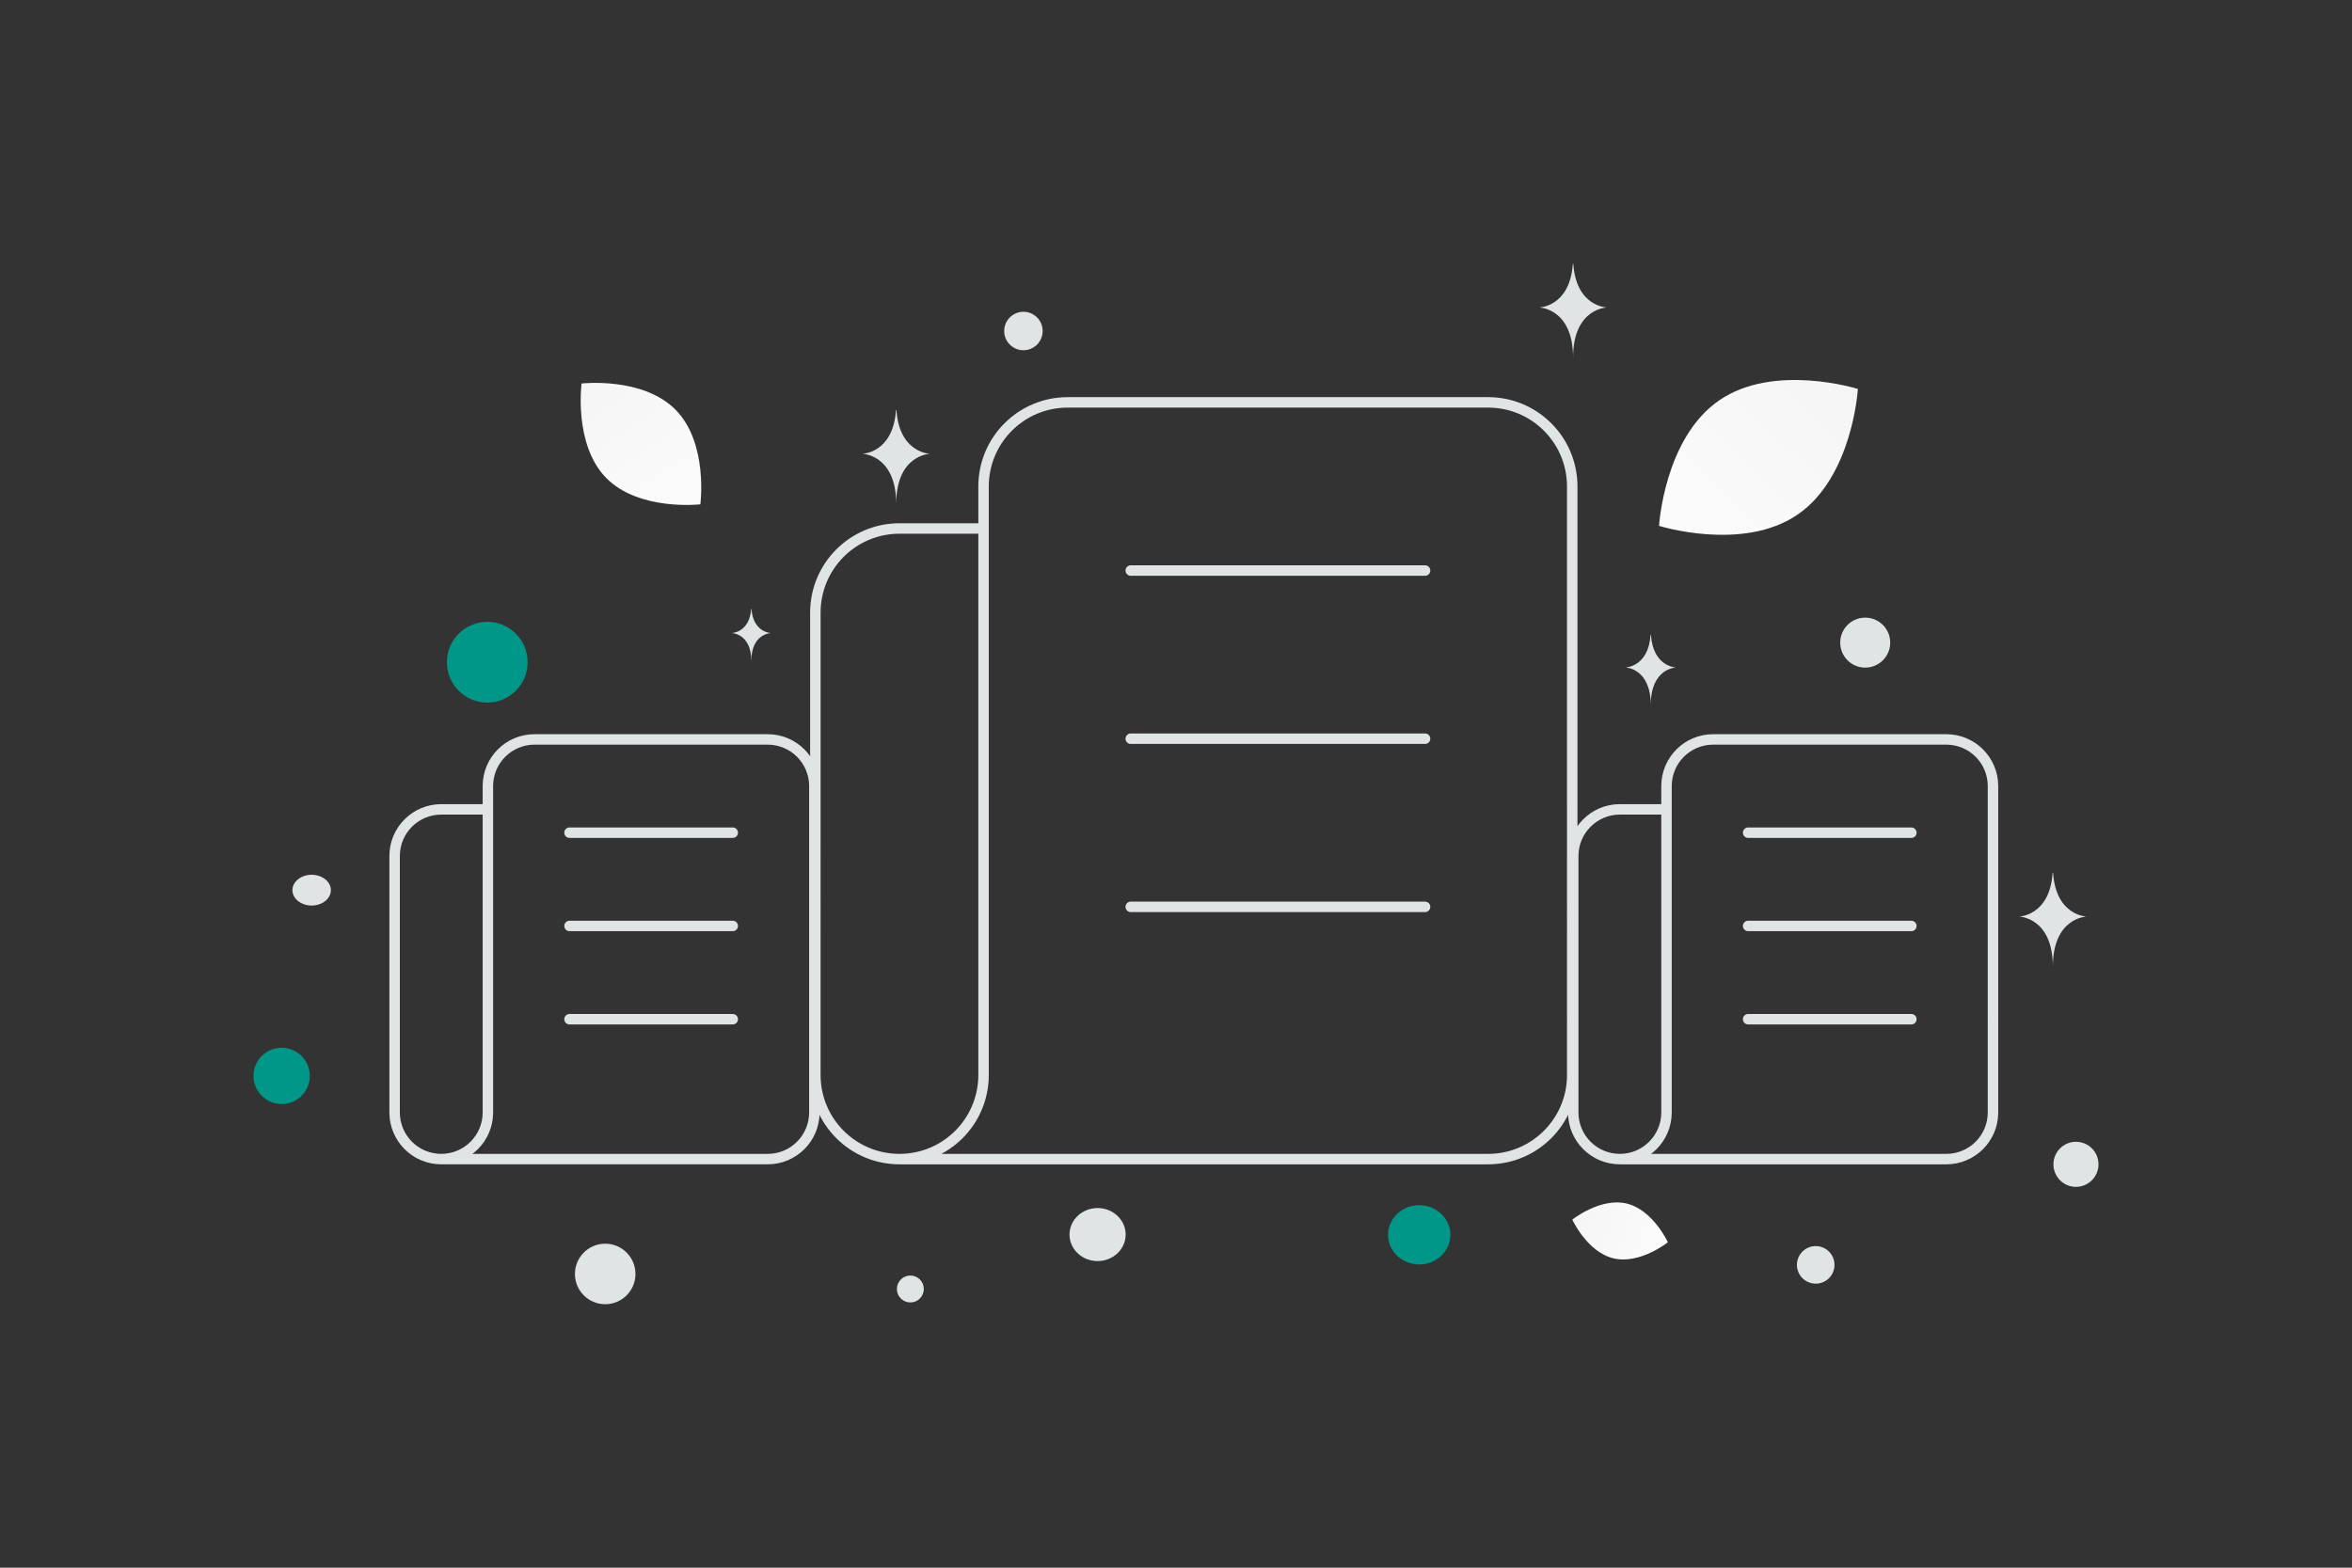 <svg width="900" height="600" viewBox="0 0 900 600" fill="none" xmlns="http://www.w3.org/2000/svg"><rect x="0" y="0" width="900" height="600" fill="#333333" stroke="none"/><path fill="transparent" d="M0 0h900v600H0z"/><path d="M344.18 443.621h225.261c17.772 0 32.18-14.408 32.18-32.18V186.18c0-17.772-14.408-32.18-32.18-32.18H408.54c-17.772 0-32.18 14.408-32.18 32.18v225.261c0 17.772-14.407 32.18-32.18 32.18v0c-17.772 0-32.18-14.408-32.18-32.18V234.45c0-17.772 14.408-32.18 32.18-32.18h32.18m56.316 16.09h112.63m-112.63 64.361h112.63m-112.63 64.361h112.63m74.541 96.539h124.927c9.856 0 17.847-7.991 17.847-17.847V300.847c0-9.857-7.991-17.847-17.847-17.847H655.54c-9.856 0-17.847 7.99-17.847 17.847v124.927c0 9.856-7.99 17.847-17.846 17.847v0c-9.857 0-17.847-7.991-17.847-17.847v-98.157c0-9.857 7.99-17.847 17.847-17.847h17.846m31.233 8.924h62.463m-62.463 35.693h62.463m-62.463 35.694h62.463m-562.542 53.54h124.927c9.856 0 17.847-7.991 17.847-17.847V300.847c0-9.857-7.991-17.847-17.847-17.847H204.54c-9.856 0-17.847 7.99-17.847 17.847v124.927c0 9.856-7.99 17.847-17.846 17.847v0c-9.857 0-17.847-7.991-17.847-17.847v-98.157c0-9.857 7.99-17.847 17.847-17.847h17.846m31.233 8.924h62.463m-62.463 35.693h62.463m-62.463 35.694h62.463" stroke="#E1E4E5" stroke-width="4" stroke-linecap="round" stroke-linejoin="round"/><path d="M617.435 481.617c10.096 2.392 20.774-6.17 20.774-6.17s-5.698-12.435-15.797-14.82c-10.096-2.391-20.771 6.163-20.771 6.163s5.698 12.435 15.794 14.827z" fill="url(#a)"/><path d="M687.933 196.9c-21.005 14.469-53.096 4.355-53.096 4.355s1.987-33.568 23.007-48.023c21.005-14.468 53.082-4.368 53.082-4.368s-1.987 33.568-22.993 48.036z" fill="url(#b)"/><path d="M231.985 182.943c12.547 12.77 36.01 10.078 36.01 10.078s3.105-23.398-9.454-36.16c-12.547-12.77-35.998-10.086-35.998-10.086s-3.105 23.398 9.442 36.168z" fill="url(#c)"/><circle r="10.78" transform="matrix(1 0 0 -1 107.78 411.78)" fill="#009688"/><ellipse rx="11.936" ry="11.339" transform="matrix(1 0 0 -1 543.064 472.61)" fill="#009688"/><circle cx="186.452" cy="253.452" r="15.452" fill="#009688"/><ellipse cx="419.995" cy="472.505" rx="10.743" ry="10.146" fill="#E1E4E5"/><circle cx="794.376" cy="445.622" r="8.624" fill="#E1E4E5"/><circle cx="348.351" cy="493.336" r="5.151" fill="#E1E4E5"/><circle cx="391.618" cy="126.688" r="7.358" fill="#E1E4E5"/><circle cx="694.788" cy="484.105" r="7.19" transform="rotate(105 694.788 484.105)" fill="#E1E4E5"/><circle cx="713.73" cy="245.951" r="9.565" fill="#E1E4E5"/><ellipse cx="119.256" cy="340.687" rx="7.358" ry="5.886" fill="#E1E4E5"/><circle cx="231.581" cy="487.581" r="11.581" transform="rotate(90 231.581 487.581)" fill="#E1E4E5"/><path d="M287.556 233h-.109c-.646 9.145-7.447 9.286-7.447 9.286s7.5.147 7.5 10.714c0-10.567 7.5-10.714 7.5-10.714s-6.799-.141-7.444-9.286zm314.476-132h-.188C600.731 117.431 589 117.684 589 117.684s12.936.263 12.936 19.248c0-18.985 12.935-19.248 12.935-19.248s-11.726-.253-12.839-16.684zm183.597 233.111h-.188c-1.113 16.431-12.844 16.684-12.844 16.684s12.936.263 12.936 19.248c0-18.985 12.935-19.248 12.935-19.248s-11.726-.253-12.839-16.684zM343.032 157h-.188C341.731 173.431 330 173.684 330 173.684s12.936.263 12.936 19.248c0-18.985 12.935-19.248 12.935-19.248s-11.726-.253-12.839-16.684zm288.705 86h-.14c-.832 12.277-9.597 12.466-9.597 12.466s9.665.196 9.665 14.382c0-14.186 9.665-14.382 9.665-14.382s-8.761-.189-9.593-12.466z" fill="#E1E4E5"/><defs><linearGradient id="a" x1="655.453" y1="487.564" x2="567.075" y2="445.811" gradientUnits="userSpaceOnUse"><stop stop-color="#fff"/><stop offset="1" stop-color="#EEE"/></linearGradient><linearGradient id="b" x1="606.109" y1="244.373" x2="771.458" y2="70.016" gradientUnits="userSpaceOnUse"><stop stop-color="#fff"/><stop offset="1" stop-color="#EEE"/></linearGradient><linearGradient id="c" x1="282.046" y1="226.564" x2="191.338" y2="84.371" gradientUnits="userSpaceOnUse"><stop stop-color="#fff"/><stop offset="1" stop-color="#EEE"/></linearGradient></defs></svg>